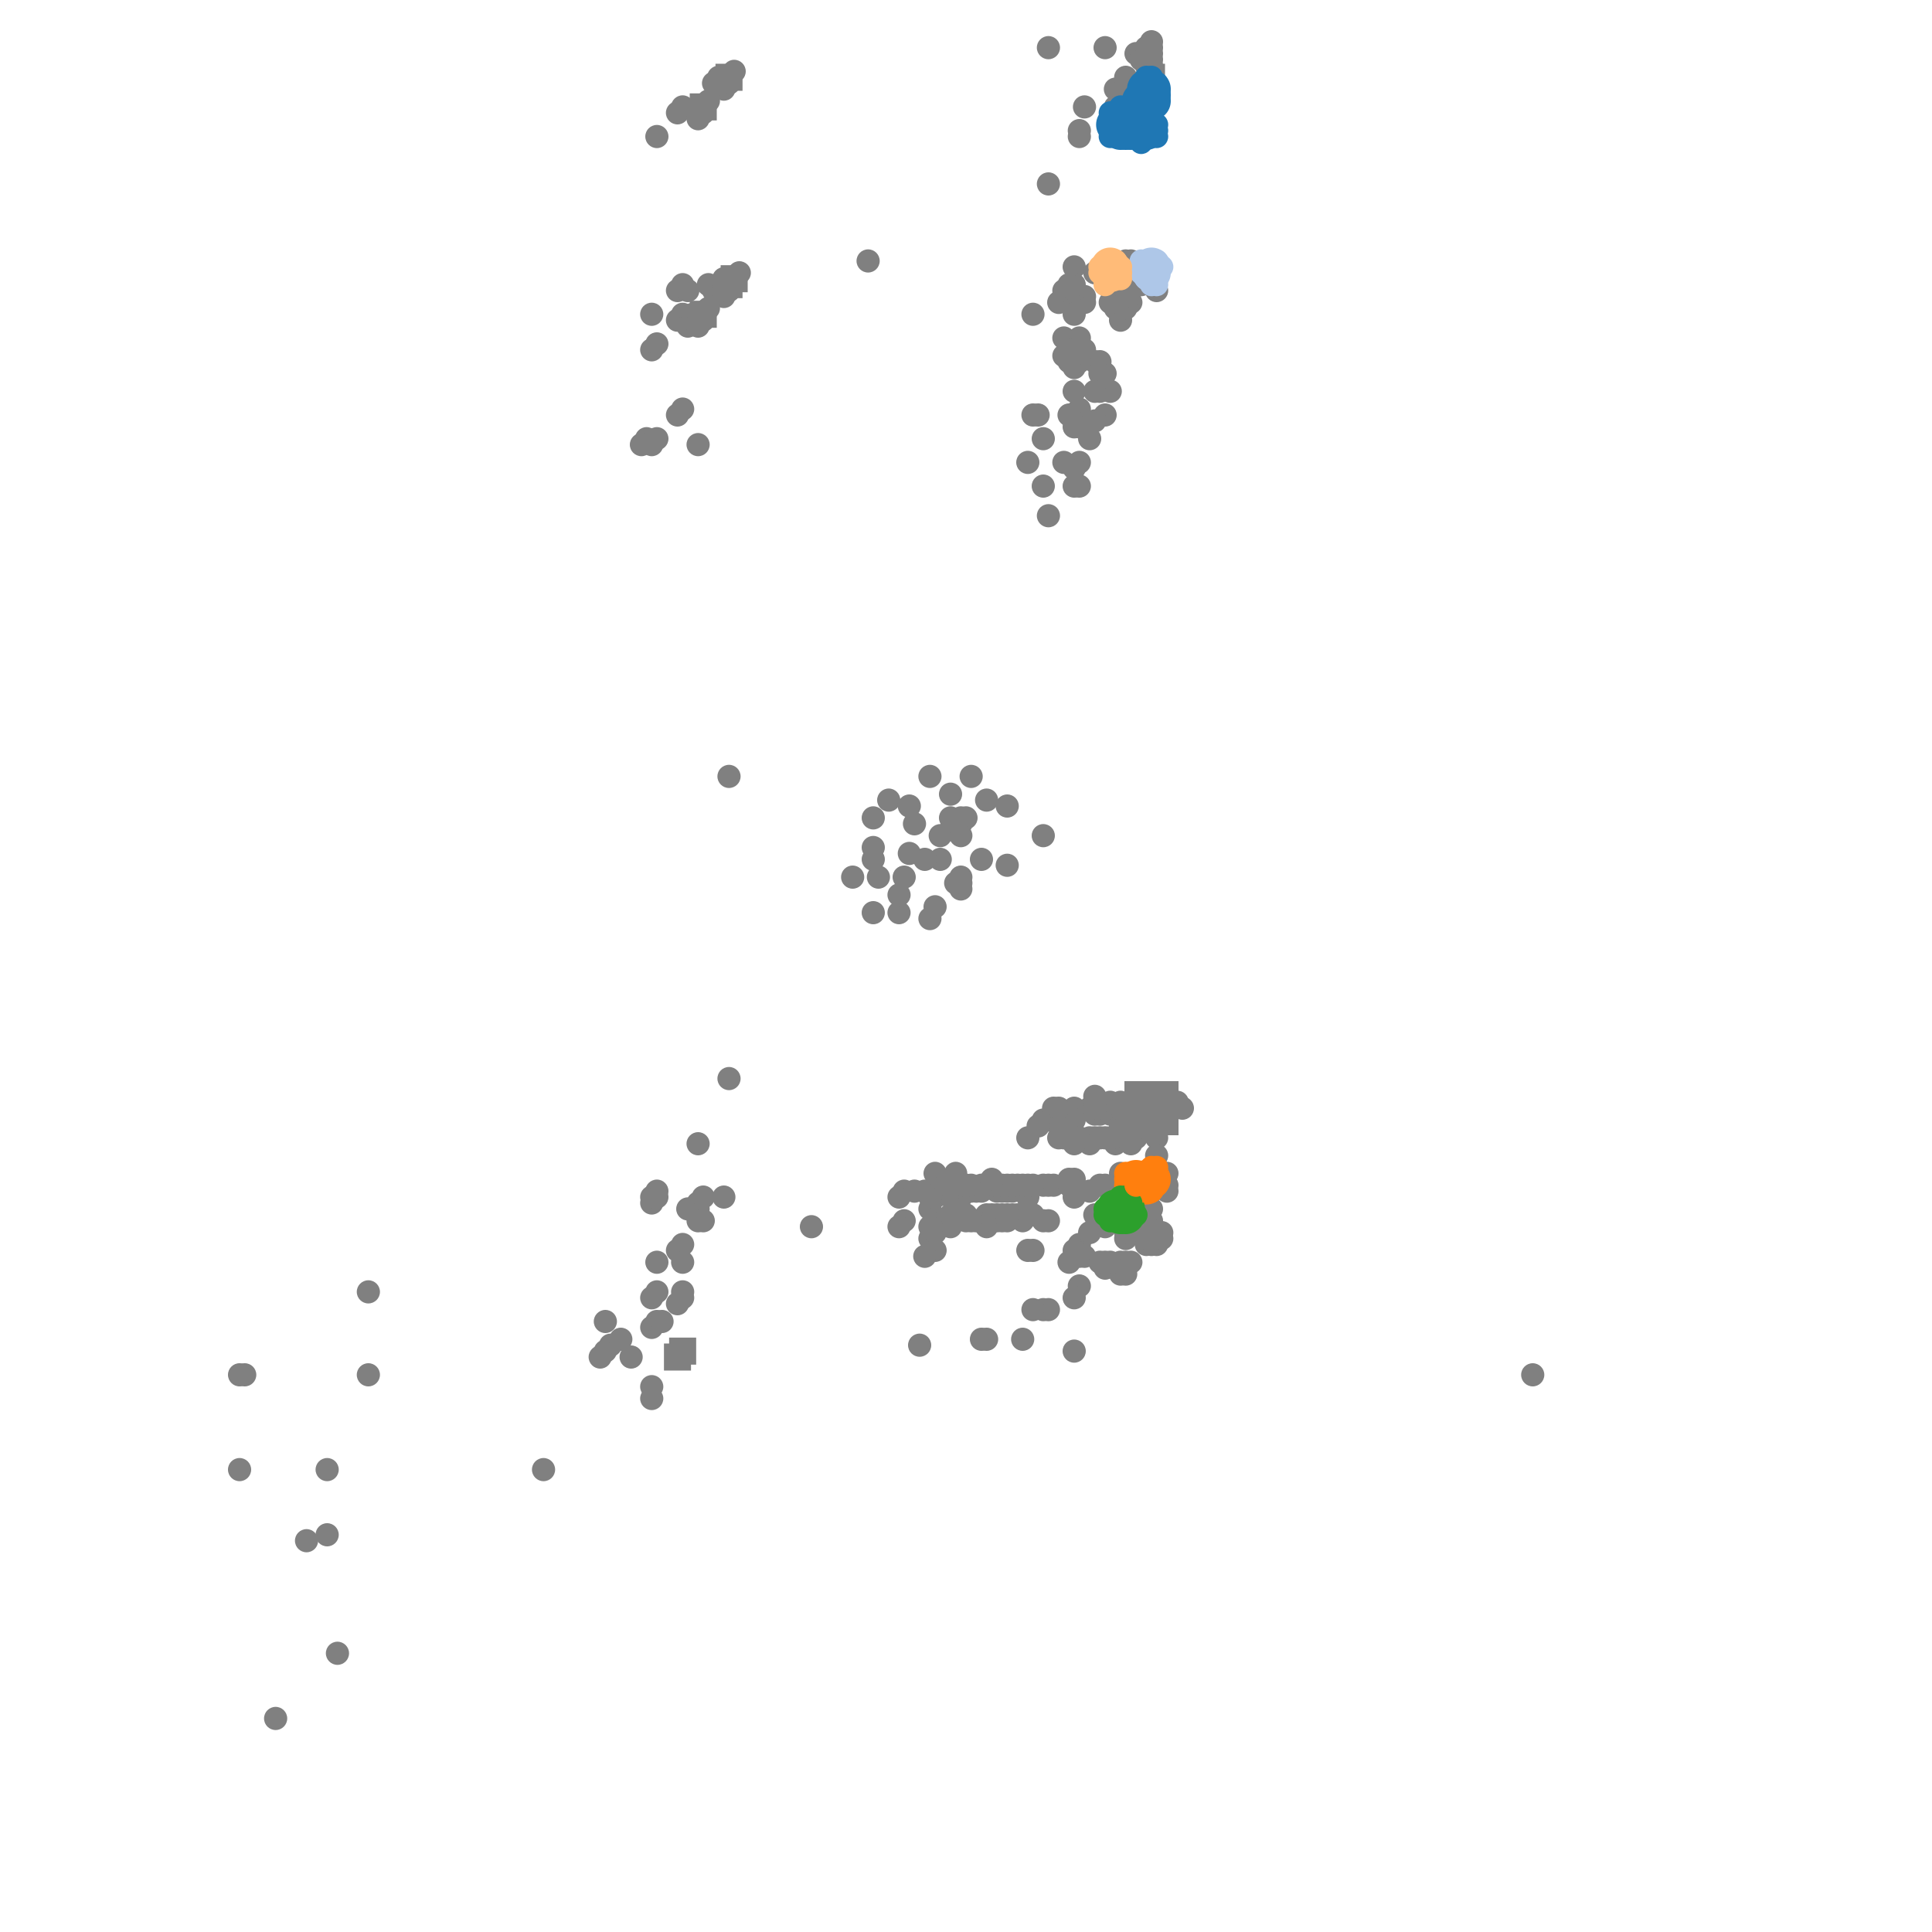 <?xml version="1.0" standalone="no"?><!DOCTYPE svg PUBLIC "-//W3C//DTD SVG 1.1//EN" "http://www.w3.org/Graphics/SVG/1.1/DTD/svg11.dtd"><svg width="500" height="500" id="draw_area" version="1.1" xmlns="http://www.w3.org/2000/svg" xmlns:xlink="http://www.w3.org/1999/xlink"><defs xmlns="http://www.w3.org/1999/xhtml"><style type="text/css"><![CDATA[.btn { -webkit-box-shadow: rgb(220, 236, 251) 0px 1px 0px 0px; border: 1px solid rgb(132, 187, 243); display: inline-block; margin-left: 15px; color: rgb(255, 255, 255); font-size: 15px; font-style: normal; height: 40px; line-height: 30px; width: 100px; text-decoration: none; text-align: center; font-family: "Open Sans", sans-serif; background-color: rgb(64, 160, 255); }.btn:hover { border: 1px solid rgb(132, 187, 243); background-color: rgb(41, 148, 255); }body { font-family: "Open Sans", sans-serif; font-size: 14px; }.slider .axis { -webkit-user-select: none; }.slider .axis .domain { fill: none; stroke: rgb(0, 0, 0); stroke-opacity: 0.3; stroke-width: 10px; stroke-linecap: round; }.slider .axis .halo { fill: none; stroke: rgb(221, 221, 221); stroke-width: 8px; stroke-linecap: round; }.slider .handle { fill: rgb(255, 255, 255); stroke: rgb(0, 0, 0); stroke-opacity: 0.5; stroke-width: 1.25px; pointer-events: none; }.slider { margin-left: 5%; }.axis path, .axis line { fill: none; stroke: rgb(0, 0, 0); shape-rendering: crispedges; }.core { stroke: rgb(0, 0, 0); stroke-width: 1.5px; }.reachable { stroke: rgb(0, 0, 0); stroke-width: 1.5px; opacity: 0.9; }.outlier { opacity: 0.75; }.tooltip { position: absolute; pointer-events: none; color: white; padding: 0.3% 0.5%; font-size: 12px; left: 0px; top: 0px; border-top-left-radius: 2px; border-top-right-radius: 2px; border-bottom-right-radius: 2px; border-bottom-left-radius: 2px; background: blue; }.legend rect { fill: rgb(255, 255, 255); stroke: rgb(0, 0, 0); opacity: 0.8; }table { text-align: center; }]]></style></defs><g transform="translate(50,20)"><rect width="400" height="460" style="fill: none; pointer-events: all;"></rect><g><circle cx="228" cy="81.267" r="3" class="outlier" style="fill: rgb(128, 128, 128);"></circle><circle cx="236" cy="76.667" r="3" class="outlier" style="fill: rgb(128, 128, 128);"></circle><circle cx="230.667" cy="56.733" r="3" class="outlier" style="fill: rgb(128, 128, 128);"></circle><circle cx="229.333" cy="67.467" r="3" class="outlier" style="fill: rgb(128, 128, 128);"></circle><circle cx="230.667" cy="70.533" r="3" class="outlier" style="fill: rgb(128, 128, 128);"></circle><circle cx="225.333" cy="67.467" r="3" class="outlier" style="fill: rgb(128, 128, 128);"></circle><circle cx="217.333" cy="87.4" r="3" class="outlier" style="fill: rgb(128, 128, 128);"></circle><circle cx="228" cy="70.533" r="3" class="outlier" style="fill: rgb(128, 128, 128);"></circle><circle cx="118.667" cy="341.933" r="3" class="outlier" style="fill: rgb(128, 128, 128);"></circle><circle cx="188" cy="328.133" r="3" class="outlier" style="fill: rgb(128, 128, 128);"></circle><circle cx="233.333" cy="73.6" r="3" class="outlier" style="fill: rgb(128, 128, 128);"></circle><circle cx="234.667" cy="73.6" r="3" class="outlier" style="fill: rgb(128, 128, 128);"></circle><circle cx="34.667" cy="360.333" r="3" class="outlier" style="fill: rgb(128, 128, 128);"></circle><circle cx="228" cy="90.467" r="3" class="outlier" style="fill: rgb(128, 128, 128);"></circle><circle cx="12" cy="360.333" r="3" class="outlier" style="fill: rgb(128, 128, 128);"></circle><circle cx="234.667" cy="81.267" r="3" class="outlier" style="fill: rgb(128, 128, 128);"></circle><circle cx="228" cy="58.267" r="3" class="outlier" style="fill: rgb(128, 128, 128);"></circle><circle cx="234.667" cy="76.667" r="3" class="outlier" style="fill: rgb(128, 128, 128);"></circle><circle cx="228" cy="75.133" r="3" class="outlier" style="fill: rgb(128, 128, 128);"></circle><circle cx="117.333" cy="93.533" r="3" class="outlier" style="fill: rgb(128, 128, 128);"></circle><circle cx="237.333" cy="81.267" r="3" class="outlier" style="fill: rgb(128, 128, 128);"></circle><circle cx="205.333" cy="326.6" r="3" class="outlier" style="fill: rgb(128, 128, 128);"></circle><circle cx="180" cy="187.067" r="3" class="outlier" style="fill: rgb(128, 128, 128);"></circle><circle cx="221.333" cy="318.933" r="3" class="outlier" style="fill: rgb(128, 128, 128);"></circle><circle cx="220" cy="318.933" r="3" class="outlier" style="fill: rgb(128, 128, 128);"></circle><circle cx="214.667" cy="326.6" r="3" class="outlier" style="fill: rgb(128, 128, 128);"></circle><circle cx="174.667" cy="47.533" r="3" class="outlier" style="fill: rgb(128, 128, 128);"></circle><circle cx="217.333" cy="318.933" r="3" class="outlier" style="fill: rgb(128, 128, 128);"></circle><circle cx="220" cy="93.533" r="3" class="outlier" style="fill: rgb(128, 128, 128);"></circle><circle cx="225.333" cy="72.067" r="3" class="outlier" style="fill: rgb(128, 128, 128);"></circle><circle cx="228" cy="105.8" r="3" class="outlier" style="fill: rgb(128, 128, 128);"></circle><circle cx="228" cy="329.667" r="3" class="outlier" style="fill: rgb(128, 128, 128);"></circle><circle cx="90.667" cy="360.333" r="3" class="outlier" style="fill: rgb(128, 128, 128);"></circle><circle cx="232" cy="93.533" r="3" class="outlier" style="fill: rgb(128, 128, 128);"></circle><circle cx="186.667" cy="193.2" r="3" class="outlier" style="fill: rgb(128, 128, 128);"></circle><circle cx="229.333" cy="99.667" r="3" class="outlier" style="fill: rgb(128, 128, 128);"></circle><circle cx="236" cy="87.4" r="3" class="outlier" style="fill: rgb(128, 128, 128);"></circle><circle cx="229.333" cy="85.867" r="3" class="outlier" style="fill: rgb(128, 128, 128);"></circle><circle cx="220" cy="105.8" r="3" class="outlier" style="fill: rgb(128, 128, 128);"></circle><circle cx="216" cy="99.667" r="3" class="outlier" style="fill: rgb(128, 128, 128);"></circle><circle cx="229.333" cy="303.6" r="3" class="outlier" style="fill: rgb(128, 128, 128);"></circle><circle cx="204" cy="326.6" r="3" class="outlier" style="fill: rgb(128, 128, 128);"></circle><circle cx="228" cy="101.2" r="3" class="outlier" style="fill: rgb(128, 128, 128);"></circle><circle cx="228" cy="73.6" r="3" class="outlier" style="fill: rgb(128, 128, 128);"></circle><circle cx="229.333" cy="70.533" r="3" class="outlier" style="fill: rgb(128, 128, 128);"></circle><circle cx="125.333" cy="87.4" r="3" class="outlier" style="fill: rgb(128, 128, 128);"></circle><circle cx="225.333" cy="99.667" r="3" class="outlier" style="fill: rgb(128, 128, 128);"></circle><circle cx="118.667" cy="323.533" r="3" class="outlier" style="fill: rgb(128, 128, 128);"></circle><circle cx="226.667" cy="87.4" r="3" class="outlier" style="fill: rgb(128, 128, 128);"></circle><circle cx="229.333" cy="73.6" r="3" class="outlier" style="fill: rgb(128, 128, 128);"></circle><circle cx="229.333" cy="90.467" r="3" class="outlier" style="fill: rgb(128, 128, 128);"></circle><circle cx="226.667" cy="73.6" r="3" class="outlier" style="fill: rgb(128, 128, 128);"></circle><circle cx="224" cy="58.267" r="3" class="outlier" style="fill: rgb(128, 128, 128);"></circle><circle cx="228" cy="61.333" r="3" class="outlier" style="fill: rgb(128, 128, 128);"></circle><circle cx="233.333" cy="81.267" r="3" class="outlier" style="fill: rgb(128, 128, 128);"></circle><circle cx="233.333" cy="88.933" r="3" class="outlier" style="fill: rgb(128, 128, 128);"></circle><circle cx="116" cy="95.067" r="3" class="outlier" style="fill: rgb(128, 128, 128);"></circle><circle cx="118.667" cy="95.067" r="3" class="outlier" style="fill: rgb(128, 128, 128);"></circle><circle cx="229.333" cy="105.8" r="3" class="outlier" style="fill: rgb(128, 128, 128);"></circle><circle cx="218.667" cy="87.4" r="3" class="outlier" style="fill: rgb(128, 128, 128);"></circle><circle cx="126.667" cy="85.867" r="3" class="outlier" style="fill: rgb(128, 128, 128);"></circle><circle cx="120" cy="93.533" r="3" class="outlier" style="fill: rgb(128, 128, 128);"></circle><circle cx="130.667" cy="95.067" r="3" class="outlier" style="fill: rgb(128, 128, 128);"></circle><circle cx="190.667" cy="180.933" r="3" class="outlier" style="fill: rgb(128, 128, 128);"></circle><circle cx="190.667" cy="292.867" r="3" class="outlier" style="fill: rgb(128, 128, 128);"></circle><circle cx="13.333" cy="335.8" r="3" class="outlier" style="fill: rgb(128, 128, 128);"></circle><circle cx="230.667" cy="58.267" r="3" class="outlier" style="fill: rgb(128, 128, 128);"></circle><circle cx="230.667" cy="7.667" r="3" class="outlier" style="fill: rgb(128, 128, 128);"></circle><circle cx="120" cy="15.333" r="3" class="outlier" style="fill: rgb(128, 128, 128);"></circle><circle cx="229.333" cy="312.8" r="3" class="outlier" style="fill: rgb(128, 128, 128);"></circle><circle cx="118.667" cy="70.533" r="3" class="outlier" style="fill: rgb(128, 128, 128);"></circle><circle cx="240" cy="309.733" r="3" class="outlier" style="fill: rgb(128, 128, 128);"></circle><circle cx="228" cy="49.067" r="3" class="outlier" style="fill: rgb(128, 128, 128);"></circle><circle cx="229.333" cy="13.8" r="3" class="outlier" style="fill: rgb(128, 128, 128);"></circle><circle cx="192" cy="303.6" r="3" class="outlier" style="fill: rgb(128, 128, 128);"></circle><circle cx="230.667" cy="305.133" r="3" class="outlier" style="fill: rgb(128, 128, 128);"></circle><circle cx="229.333" cy="302.067" r="3" class="outlier" style="fill: rgb(128, 128, 128);"></circle><circle cx="229.333" cy="15.333" r="3" class="outlier" style="fill: rgb(128, 128, 128);"></circle><circle cx="120" cy="69" r="3" class="outlier" style="fill: rgb(128, 128, 128);"></circle><circle cx="196" cy="297.467" r="3" class="outlier" style="fill: rgb(128, 128, 128);"></circle><circle cx="228" cy="303.6" r="3" class="outlier" style="fill: rgb(128, 128, 128);"></circle><circle cx="198.667" cy="289.8" r="3" class="outlier" style="fill: rgb(128, 128, 128);"></circle><circle cx="233.333" cy="50.6" r="3" class="outlier" style="fill: rgb(128, 128, 128);"></circle><circle cx="236" cy="297.467" r="3" class="outlier" style="fill: rgb(128, 128, 128);"></circle><circle cx="190.667" cy="217.733" r="3" class="outlier" style="fill: rgb(128, 128, 128);"></circle><circle cx="216" cy="289.8" r="3" class="outlier" style="fill: rgb(128, 128, 128);"></circle><circle cx="228" cy="289.8" r="3" class="outlier" style="fill: rgb(128, 128, 128);"></circle><circle cx="192" cy="214.667" r="3" class="outlier" style="fill: rgb(128, 128, 128);"></circle><circle cx="125.333" cy="62.867" r="3" class="outlier" style="fill: rgb(128, 128, 128);"></circle><circle cx="126.667" cy="7.667" r="3" class="outlier" style="fill: rgb(128, 128, 128);"></circle><circle cx="126.667" cy="61.333" r="3" class="outlier" style="fill: rgb(128, 128, 128);"></circle><circle cx="125.333" cy="9.2" r="3" class="outlier" style="fill: rgb(128, 128, 128);"></circle><circle cx="226.667" cy="306.667" r="3" class="outlier" style="fill: rgb(128, 128, 128);"></circle><circle cx="217.333" cy="61.333" r="3" class="outlier" style="fill: rgb(128, 128, 128);"></circle><circle cx="12" cy="335.8" r="3" class="outlier" style="fill: rgb(128, 128, 128);"></circle><circle cx="137.333" cy="289.8" r="3" class="outlier" style="fill: rgb(128, 128, 128);"></circle><circle cx="240" cy="6.133" r="3" class="outlier" style="fill: rgb(128, 128, 128);"></circle><circle cx="232" cy="299" r="3" class="outlier" style="fill: rgb(128, 128, 128);"></circle><circle cx="128" cy="64.4" r="3" class="outlier" style="fill: rgb(128, 128, 128);"></circle><circle cx="130.667" cy="10.733" r="3" class="outlier" style="fill: rgb(128, 128, 128);"></circle><circle cx="225.333" cy="55.2" r="3" class="outlier" style="fill: rgb(128, 128, 128);"></circle><circle cx="228" cy="55.2" r="3" class="outlier" style="fill: rgb(128, 128, 128);"></circle><circle cx="130.667" cy="292.867" r="3" class="outlier" style="fill: rgb(128, 128, 128);"></circle><circle cx="128" cy="292.867" r="3" class="outlier" style="fill: rgb(128, 128, 128);"></circle><circle cx="132" cy="9.2" r="3" class="outlier" style="fill: rgb(128, 128, 128);"></circle><circle cx="240" cy="62.867" r="3" class="outlier" style="fill: rgb(128, 128, 128);"></circle><circle cx="240" cy="4.6" r="3" class="outlier" style="fill: rgb(128, 128, 128);"></circle><circle cx="201.333" cy="288.267" r="3" class="outlier" style="fill: rgb(128, 128, 128);"></circle><circle cx="137.333" cy="3.067" r="3" class="outlier" style="fill: rgb(128, 128, 128);"></circle><circle cx="229.333" cy="305.133" r="3" class="outlier" style="fill: rgb(128, 128, 128);"></circle><circle cx="130.667" cy="64.4" r="3" class="outlier" style="fill: rgb(128, 128, 128);"></circle><circle cx="137.333" cy="56.733" r="3" class="outlier" style="fill: rgb(128, 128, 128);"></circle><circle cx="240" cy="283.667" r="3" class="outlier" style="fill: rgb(128, 128, 128);"></circle><circle cx="238.667" cy="288.267" r="3" class="outlier" style="fill: rgb(128, 128, 128);"></circle><circle cx="198.667" cy="210.067" r="3" class="outlier" style="fill: rgb(128, 128, 128);"></circle><circle cx="248" cy="295.933" r="3" class="outlier" style="fill: rgb(128, 128, 128);"></circle><circle cx="198.667" cy="208.533" r="3" class="outlier" style="fill: rgb(128, 128, 128);"></circle><circle cx="190.667" cy="300.533" r="3" class="outlier" style="fill: rgb(128, 128, 128);"></circle><circle cx="192" cy="299" r="3" class="outlier" style="fill: rgb(128, 128, 128);"></circle><circle cx="189.333" cy="305.133" r="3" class="outlier" style="fill: rgb(128, 128, 128);"></circle><circle cx="209.333" cy="295.933" r="3" class="outlier" style="fill: rgb(128, 128, 128);"></circle><circle cx="118.667" cy="291.333" r="3" class="outlier" style="fill: rgb(128, 128, 128);"></circle><circle cx="132" cy="62.867" r="3" class="outlier" style="fill: rgb(128, 128, 128);"></circle><circle cx="216" cy="303.6" r="3" class="outlier" style="fill: rgb(128, 128, 128);"></circle><circle cx="238.667" cy="3.067" r="3" class="outlier" style="fill: rgb(128, 128, 128);"></circle><circle cx="118.667" cy="315.867" r="3" class="outlier" style="fill: rgb(128, 128, 128);"></circle><circle cx="225.333" cy="268.333" r="3" class="outlier" style="fill: rgb(128, 128, 128);"></circle><circle cx="224" cy="274.467" r="3" class="outlier" style="fill: rgb(128, 128, 128);"></circle><circle cx="125.333" cy="55.2" r="3" class="outlier" style="fill: rgb(128, 128, 128);"></circle><circle cx="221.333" cy="295.933" r="3" class="outlier" style="fill: rgb(128, 128, 128);"></circle><circle cx="234.667" cy="295.933" r="3" class="outlier" style="fill: rgb(128, 128, 128);"></circle><circle cx="228" cy="315.867" r="3" class="outlier" style="fill: rgb(128, 128, 128);"></circle><circle cx="248" cy="268.333" r="3" class="outlier" style="fill: rgb(128, 128, 128);"></circle><circle cx="237.333" cy="268.333" r="3" class="outlier" style="fill: rgb(128, 128, 128);"></circle><circle cx="237.333" cy="274.467" r="3" class="outlier" style="fill: rgb(128, 128, 128);"></circle><circle cx="232" cy="276" r="3" class="outlier" style="fill: rgb(128, 128, 128);"></circle><circle cx="130.667" cy="291.333" r="3" class="outlier" style="fill: rgb(128, 128, 128);"></circle><circle cx="248" cy="292.867" r="3" class="outlier" style="fill: rgb(128, 128, 128);"></circle><circle cx="241.333" cy="274.467" r="3" class="outlier" style="fill: rgb(128, 128, 128);"></circle><circle cx="241.333" cy="300.533" r="3" class="outlier" style="fill: rgb(128, 128, 128);"></circle><circle cx="130.667" cy="295.933" r="3" class="outlier" style="fill: rgb(128, 128, 128);"></circle><circle cx="228" cy="53.667" r="3" class="outlier" style="fill: rgb(128, 128, 128);"></circle><circle cx="241.333" cy="4.6" r="3" class="outlier" style="fill: rgb(128, 128, 128);"></circle><circle cx="45.333" cy="314.333" r="3" class="outlier" style="fill: rgb(128, 128, 128);"></circle><circle cx="184" cy="295.933" r="3" class="outlier" style="fill: rgb(128, 128, 128);"></circle><circle cx="141.333" cy="50.6" r="3" class="outlier" style="fill: rgb(128, 128, 128);"></circle><circle cx="202.667" cy="288.267" r="3" class="outlier" style="fill: rgb(128, 128, 128);"></circle><circle cx="241.333" cy="266.8" r="3" class="outlier" style="fill: rgb(128, 128, 128);"></circle><circle cx="240" cy="308.2" r="3" class="outlier" style="fill: rgb(128, 128, 128);"></circle><circle cx="238.667" cy="7.667" r="3" class="outlier" style="fill: rgb(128, 128, 128);"></circle><circle cx="194.667" cy="295.933" r="3" class="outlier" style="fill: rgb(128, 128, 128);"></circle><circle cx="210.667" cy="288.267" r="3" class="outlier" style="fill: rgb(128, 128, 128);"></circle><circle cx="246.667" cy="302.067" r="3" class="outlier" style="fill: rgb(128, 128, 128);"></circle><circle cx="249.333" cy="302.067" r="3" class="outlier" style="fill: rgb(128, 128, 128);"></circle><circle cx="248" cy="302.067" r="3" class="outlier" style="fill: rgb(128, 128, 128);"></circle><circle cx="226.667" cy="274.467" r="3" class="outlier" style="fill: rgb(128, 128, 128);"></circle><circle cx="213.333" cy="286.733" r="3" class="outlier" style="fill: rgb(128, 128, 128);"></circle><circle cx="120" cy="314.333" r="3" class="outlier" style="fill: rgb(128, 128, 128);"></circle><circle cx="237.333" cy="58.267" r="3" class="outlier" style="fill: rgb(128, 128, 128);"></circle><circle cx="244" cy="52.133" r="3" class="outlier" style="fill: rgb(128, 128, 128);"></circle><circle cx="128" cy="55.2" r="3" class="outlier" style="fill: rgb(128, 128, 128);"></circle><circle cx="120" cy="322" r="3" class="outlier" style="fill: rgb(128, 128, 128);"></circle><circle cx="138.667" cy="180.933" r="3" class="outlier" style="fill: rgb(128, 128, 128);"></circle><circle cx="120" cy="288.267" r="3" class="outlier" style="fill: rgb(128, 128, 128);"></circle><circle cx="126.667" cy="314.333" r="3" class="outlier" style="fill: rgb(128, 128, 128);"></circle><circle cx="249.333" cy="55.2" r="3" class="outlier" style="fill: rgb(128, 128, 128);"></circle><circle cx="197.333" cy="208.533" r="3" class="outlier" style="fill: rgb(128, 128, 128);"></circle><circle cx="221.333" cy="-7.667" r="3" class="outlier" style="fill: rgb(128, 128, 128);"></circle><circle cx="221.333" cy="286.733" r="3" class="outlier" style="fill: rgb(128, 128, 128);"></circle><circle cx="234.667" cy="268.333" r="3" class="outlier" style="fill: rgb(128, 128, 128);"></circle><circle cx="189.333" cy="288.267" r="3" class="outlier" style="fill: rgb(128, 128, 128);"></circle><circle cx="197.333" cy="283.667" r="3" class="outlier" style="fill: rgb(128, 128, 128);"></circle><circle cx="192" cy="283.667" r="3" class="outlier" style="fill: rgb(128, 128, 128);"></circle><circle cx="192" cy="289.8" r="3" class="outlier" style="fill: rgb(128, 128, 128);"></circle><circle cx="182.667" cy="297.467" r="3" class="outlier" style="fill: rgb(128, 128, 128);"></circle><circle cx="184" cy="288.267" r="3" class="outlier" style="fill: rgb(128, 128, 128);"></circle><circle cx="244" cy="274.467" r="3" class="outlier" style="fill: rgb(128, 128, 128);"></circle><circle cx="244" cy="268.333" r="3" class="outlier" style="fill: rgb(128, 128, 128);"></circle><circle cx="221.333" cy="27.6" r="3" class="outlier" style="fill: rgb(128, 128, 128);"></circle><circle cx="233.333" cy="263.733" r="3" class="outlier" style="fill: rgb(128, 128, 128);"></circle><circle cx="221.333" cy="269.867" r="3" class="outlier" style="fill: rgb(128, 128, 128);"></circle><circle cx="220" cy="269.867" r="3" class="outlier" style="fill: rgb(128, 128, 128);"></circle><circle cx="228" cy="276" r="3" class="outlier" style="fill: rgb(128, 128, 128);"></circle><circle cx="205.333" cy="295.933" r="3" class="outlier" style="fill: rgb(128, 128, 128);"></circle><circle cx="238.667" cy="55.2" r="3" class="outlier" style="fill: rgb(128, 128, 128);"></circle><circle cx="133.333" cy="53.667" r="3" class="outlier" style="fill: rgb(128, 128, 128);"></circle><circle cx="246.667" cy="299" r="3" class="outlier" style="fill: rgb(128, 128, 128);"></circle><circle cx="196" cy="289.8" r="3" class="outlier" style="fill: rgb(128, 128, 128);"></circle><circle cx="138.667" cy="259.133" r="3" class="outlier" style="fill: rgb(128, 128, 128);"></circle><circle cx="137.333" cy="53.667" r="3" class="outlier" style="fill: rgb(128, 128, 128);"></circle><circle cx="222.667" cy="286.733" r="3" class="outlier" style="fill: rgb(128, 128, 128);"></circle><circle cx="241.333" cy="309.733" r="3" class="outlier" style="fill: rgb(128, 128, 128);"></circle><circle cx="240" cy="265.267" r="3" class="outlier" style="fill: rgb(128, 128, 128);"></circle><circle cx="237.333" cy="306.667" r="3" class="outlier" style="fill: rgb(128, 128, 128);"></circle><circle cx="250.667" cy="299" r="3" class="outlier" style="fill: rgb(128, 128, 128);"></circle><circle cx="234.667" cy="286.733" r="3" class="outlier" style="fill: rgb(128, 128, 128);"></circle><circle cx="238.667" cy="59.8" r="3" class="outlier" style="fill: rgb(128, 128, 128);"></circle><circle cx="242.667" cy="50.6" r="3" class="outlier" style="fill: rgb(128, 128, 128);"></circle><circle cx="240" cy="59.8" r="3" class="outlier" style="fill: rgb(128, 128, 128);"></circle><circle cx="225.333" cy="274.467" r="3" class="outlier" style="fill: rgb(128, 128, 128);"></circle><circle cx="250.667" cy="266.8" r="3" class="outlier" style="fill: rgb(128, 128, 128);"></circle><circle cx="197.333" cy="292.867" r="3" class="outlier" style="fill: rgb(128, 128, 128);"></circle><circle cx="254.667" cy="265.267" r="3" class="outlier" style="fill: rgb(128, 128, 128);"></circle><circle cx="196" cy="294.4" r="3" class="outlier" style="fill: rgb(128, 128, 128);"></circle><circle cx="236" cy="308.2" r="3" class="outlier" style="fill: rgb(128, 128, 128);"></circle><circle cx="241.333" cy="1.533" r="3" class="outlier" style="fill: rgb(128, 128, 128);"></circle><circle cx="209.333" cy="294.4" r="3" class="outlier" style="fill: rgb(128, 128, 128);"></circle><circle cx="237.333" cy="265.267" r="3" class="outlier" style="fill: rgb(128, 128, 128);"></circle><circle cx="234.667" cy="306.667" r="3" class="outlier" style="fill: rgb(128, 128, 128);"></circle><circle cx="241.333" cy="299" r="3" class="outlier" style="fill: rgb(128, 128, 128);"></circle><circle cx="238.667" cy="56.733" r="3" class="outlier" style="fill: rgb(128, 128, 128);"></circle><circle cx="241.333" cy="53.667" r="3" class="outlier" style="fill: rgb(128, 128, 128);"></circle><circle cx="182.667" cy="289.8" r="3" class="outlier" style="fill: rgb(128, 128, 128);"></circle><circle cx="252" cy="288.267" r="3" class="outlier" style="fill: rgb(128, 128, 128);"></circle><circle cx="241.333" cy="0" r="3" class="outlier" style="fill: rgb(128, 128, 128);"></circle><circle cx="212" cy="288.267" r="3" class="outlier" style="fill: rgb(128, 128, 128);"></circle><circle cx="220" cy="286.733" r="3" class="outlier" style="fill: rgb(128, 128, 128);"></circle><circle cx="236" cy="286.733" r="3" class="outlier" style="fill: rgb(128, 128, 128);"></circle><circle cx="238.667" cy="274.467" r="3" class="outlier" style="fill: rgb(128, 128, 128);"></circle><circle cx="190.667" cy="289.8" r="3" class="outlier" style="fill: rgb(128, 128, 128);"></circle><circle cx="118.667" cy="289.8" r="3" class="outlier" style="fill: rgb(128, 128, 128);"></circle><circle cx="197.333" cy="286.733" r="3" class="outlier" style="fill: rgb(128, 128, 128);"></circle><circle cx="237.333" cy="266.8" r="3" class="outlier" style="fill: rgb(128, 128, 128);"></circle><circle cx="214.667" cy="286.733" r="3" class="outlier" style="fill: rgb(128, 128, 128);"></circle><circle cx="222.667" cy="266.8" r="3" class="outlier" style="fill: rgb(128, 128, 128);"></circle><circle cx="249.333" cy="274.467" r="3" class="outlier" style="fill: rgb(128, 128, 128);"></circle><circle cx="241.333" cy="268.333" r="3" class="outlier" style="fill: rgb(128, 128, 128);"></circle><circle cx="256" cy="266.8" r="3" class="outlier" style="fill: rgb(128, 128, 128);"></circle><circle cx="221.333" cy="113.467" r="3" class="outlier" style="fill: rgb(128, 128, 128);"></circle><circle cx="242.667" cy="274.467" r="3" class="outlier" style="fill: rgb(128, 128, 128);"></circle><circle cx="236" cy="274.467" r="3" class="outlier" style="fill: rgb(128, 128, 128);"></circle><circle cx="228" cy="266.8" r="3" class="outlier" style="fill: rgb(128, 128, 128);"></circle><circle cx="240" cy="61.333" r="3" class="outlier" style="fill: rgb(128, 128, 128);"></circle><circle cx="233.333" cy="268.333" r="3" class="outlier" style="fill: rgb(128, 128, 128);"></circle><circle cx="240" cy="306.667" r="3" class="outlier" style="fill: rgb(128, 128, 128);"></circle><circle cx="240" cy="271.4" r="3" class="outlier" style="fill: rgb(128, 128, 128);"></circle><circle cx="205.333" cy="294.4" r="3" class="outlier" style="fill: rgb(128, 128, 128);"></circle><circle cx="113.333" cy="331.2" r="3" class="outlier" style="fill: rgb(128, 128, 128);"></circle><circle cx="126.667" cy="315.867" r="3" class="outlier" style="fill: rgb(128, 128, 128);"></circle><circle cx="125.333" cy="303.6" r="3" class="outlier" style="fill: rgb(128, 128, 128);"></circle><circle cx="130.667" cy="276" r="3" class="outlier" style="fill: rgb(128, 128, 128);"></circle><circle cx="217.333" cy="286.733" r="3" class="outlier" style="fill: rgb(128, 128, 128);"></circle><circle cx="208" cy="294.4" r="3" class="outlier" style="fill: rgb(128, 128, 128);"></circle><circle cx="242.667" cy="58.267" r="3" class="outlier" style="fill: rgb(128, 128, 128);"></circle><circle cx="205.333" cy="297.467" r="3" class="outlier" style="fill: rgb(128, 128, 128);"></circle><circle cx="244" cy="-6.133" r="3" class="outlier" style="fill: rgb(128, 128, 128);"></circle><circle cx="190.667" cy="297.467" r="3" class="outlier" style="fill: rgb(128, 128, 128);"></circle><circle cx="236" cy="-7.667" r="3" class="outlier" style="fill: rgb(128, 128, 128);"></circle><circle cx="136" cy="0" r="3" class="outlier" style="fill: rgb(128, 128, 128);"></circle><circle cx="118.667" cy="61.333" r="3" class="outlier" style="fill: rgb(128, 128, 128);"></circle><circle cx="241.333" cy="50.6" r="3" class="outlier" style="fill: rgb(128, 128, 128);"></circle><circle cx="202.667" cy="295.933" r="3" class="outlier" style="fill: rgb(128, 128, 128);"></circle><circle cx="130.667" cy="61.333" r="3" class="outlier" style="fill: rgb(128, 128, 128);"></circle><circle cx="246.667" cy="-3.067" r="3" class="outlier" style="fill: rgb(128, 128, 128);"></circle><circle cx="198.667" cy="191.667" r="3" class="outlier" style="fill: rgb(128, 128, 128);"></circle><circle cx="209.333" cy="286.733" r="3" class="outlier" style="fill: rgb(128, 128, 128);"></circle><circle cx="206.667" cy="294.4" r="3" class="outlier" style="fill: rgb(128, 128, 128);"></circle><circle cx="216" cy="294.4" r="3" class="outlier" style="fill: rgb(128, 128, 128);"></circle><circle cx="194.667" cy="286.733" r="3" class="outlier" style="fill: rgb(128, 128, 128);"></circle><circle cx="129.333" cy="61.333" r="3" class="outlier" style="fill: rgb(128, 128, 128);"></circle><circle cx="210.667" cy="286.733" r="3" class="outlier" style="fill: rgb(128, 128, 128);"></circle><circle cx="216" cy="274.467" r="3" class="outlier" style="fill: rgb(128, 128, 128);"></circle><circle cx="217.333" cy="303.6" r="3" class="outlier" style="fill: rgb(128, 128, 128);"></circle><circle cx="217.333" cy="294.4" r="3" class="outlier" style="fill: rgb(128, 128, 128);"></circle><circle cx="224" cy="269.867" r="3" class="outlier" style="fill: rgb(128, 128, 128);"></circle><circle cx="216" cy="286.733" r="3" class="outlier" style="fill: rgb(128, 128, 128);"></circle><circle cx="245.333" cy="-6.133" r="3" class="outlier" style="fill: rgb(128, 128, 128);"></circle><circle cx="134.667" cy="55.2" r="3" class="outlier" style="fill: rgb(128, 128, 128);"></circle><circle cx="134.667" cy="1.533" r="3" class="outlier" style="fill: rgb(128, 128, 128);"></circle><circle cx="245.333" cy="-4.6" r="3" class="outlier" style="fill: rgb(128, 128, 128);"></circle><circle cx="241.333" cy="306.667" r="3" class="outlier" style="fill: rgb(128, 128, 128);"></circle><circle cx="212" cy="294.4" r="3" class="outlier" style="fill: rgb(128, 128, 128);"></circle><circle cx="232" cy="266.8" r="3" class="outlier" style="fill: rgb(128, 128, 128);"></circle><circle cx="233.333" cy="294.4" r="3" class="outlier" style="fill: rgb(128, 128, 128);"></circle><circle cx="242.667" cy="265.267" r="3" class="outlier" style="fill: rgb(128, 128, 128);"></circle><circle cx="204" cy="286.733" r="3" class="outlier" style="fill: rgb(128, 128, 128);"></circle><circle cx="170.667" cy="207" r="3" class="outlier" style="fill: rgb(128, 128, 128);"></circle><circle cx="220" cy="295.933" r="3" class="outlier" style="fill: rgb(128, 128, 128);"></circle><circle cx="228" cy="285.2" r="3" class="outlier" style="fill: rgb(128, 128, 128);"></circle><circle cx="250.667" cy="268.333" r="3" class="outlier" style="fill: rgb(128, 128, 128);"></circle><circle cx="241.333" cy="59.8" r="3" class="outlier" style="fill: rgb(128, 128, 128);"></circle><circle cx="182.667" cy="216.2" r="3" class="outlier" style="fill: rgb(128, 128, 128);"></circle><circle cx="213.333" cy="294.4" r="3" class="outlier" style="fill: rgb(128, 128, 128);"></circle><circle cx="130.667" cy="-44.467" r="3" class="outlier" style="fill: rgb(128, 128, 128);"></circle><circle cx="204" cy="288.267" r="3" class="outlier" style="fill: rgb(128, 128, 128);"></circle><circle cx="232" cy="274.467" r="3" class="outlier" style="fill: rgb(128, 128, 128);"></circle><circle cx="120" cy="289.8" r="3" class="outlier" style="fill: rgb(128, 128, 128);"></circle><circle cx="245.333" cy="268.333" r="3" class="outlier" style="fill: rgb(128, 128, 128);"></circle><circle cx="236" cy="266.8" r="3" class="outlier" style="fill: rgb(128, 128, 128);"></circle><circle cx="234.667" cy="266.8" r="3" class="outlier" style="fill: rgb(128, 128, 128);"></circle><circle cx="201.333" cy="286.733" r="3" class="outlier" style="fill: rgb(128, 128, 128);"></circle><circle cx="200" cy="286.733" r="3" class="outlier" style="fill: rgb(128, 128, 128);"></circle><circle cx="176" cy="202.4" r="3" class="outlier" style="fill: rgb(128, 128, 128);"></circle><circle cx="184" cy="207" r="3" class="outlier" style="fill: rgb(128, 128, 128);"></circle><circle cx="185.333" cy="188.6" r="3" class="outlier" style="fill: rgb(128, 128, 128);"></circle><circle cx="193.333" cy="202.4" r="3" class="outlier" style="fill: rgb(128, 128, 128);"></circle><circle cx="233.333" cy="274.467" r="3" class="outlier" style="fill: rgb(128, 128, 128);"></circle><circle cx="126.667" cy="53.667" r="3" class="outlier" style="fill: rgb(128, 128, 128);"></circle><circle cx="232" cy="288.267" r="3" class="outlier" style="fill: rgb(128, 128, 128);"></circle><circle cx="138.667" cy="1.533" r="3" class="outlier" style="fill: rgb(128, 128, 128);"></circle><circle cx="242.667" cy="306.667" r="3" class="outlier" style="fill: rgb(128, 128, 128);"></circle><circle cx="137.333" cy="52.133" r="3" class="outlier" style="fill: rgb(128, 128, 128);"></circle><circle cx="132" cy="295.933" r="3" class="outlier" style="fill: rgb(128, 128, 128);"></circle><circle cx="208" cy="288.267" r="3" class="outlier" style="fill: rgb(128, 128, 128);"></circle><circle cx="241.333" cy="56.733" r="3" class="outlier" style="fill: rgb(128, 128, 128);"></circle><circle cx="228" cy="269.867" r="3" class="outlier" style="fill: rgb(128, 128, 128);"></circle><circle cx="244" cy="53.667" r="3" class="outlier" style="fill: rgb(128, 128, 128);"></circle><circle cx="240" cy="56.733" r="3" class="outlier" style="fill: rgb(128, 128, 128);"></circle><circle cx="242.667" cy="269.867" r="3" class="outlier" style="fill: rgb(128, 128, 128);"></circle><circle cx="238.667" cy="276" r="3" class="outlier" style="fill: rgb(128, 128, 128);"></circle><circle cx="121.333" cy="322" r="3" class="outlier" style="fill: rgb(128, 128, 128);"></circle><circle cx="236" cy="306.667" r="3" class="outlier" style="fill: rgb(128, 128, 128);"></circle><circle cx="214.667" cy="295.933" r="3" class="outlier" style="fill: rgb(128, 128, 128);"></circle><circle cx="244" cy="269.867" r="3" class="outlier" style="fill: rgb(128, 128, 128);"></circle><circle cx="200" cy="294.4" r="3" class="outlier" style="fill: rgb(128, 128, 128);"></circle><circle cx="209.333" cy="288.267" r="3" class="outlier" style="fill: rgb(128, 128, 128);"></circle><circle cx="244" cy="272.933" r="3" class="outlier" style="fill: rgb(128, 128, 128);"></circle><circle cx="136" cy="53.667" r="3" class="outlier" style="fill: rgb(128, 128, 128);"></circle><circle cx="240" cy="53.667" r="3" class="outlier" style="fill: rgb(128, 128, 128);"></circle><circle cx="130.667" cy="9.2" r="3" class="outlier" style="fill: rgb(128, 128, 128);"></circle><circle cx="198.667" cy="193.2" r="3" class="outlier" style="fill: rgb(128, 128, 128);"></circle><circle cx="246.667" cy="-7.667" r="3" class="outlier" style="fill: rgb(128, 128, 128);"></circle><circle cx="34.667" cy="377.2" r="3" class="outlier" style="fill: rgb(128, 128, 128);"></circle><circle cx="37.333" cy="407.867" r="3" class="outlier" style="fill: rgb(128, 128, 128);"></circle><circle cx="21.333" cy="424.733" r="3" class="outlier" style="fill: rgb(128, 128, 128);"></circle><circle cx="29.333" cy="378.733" r="3" class="outlier" style="fill: rgb(128, 128, 128);"></circle><circle cx="228" cy="274.467" r="3" class="outlier" style="fill: rgb(128, 128, 128);"></circle><circle cx="246.667" cy="-6.133" r="3" class="outlier" style="fill: rgb(128, 128, 128);"></circle><circle cx="246.667" cy="268.333" r="3" class="outlier" style="fill: rgb(128, 128, 128);"></circle><circle cx="242.667" cy="55.2" r="3" class="outlier" style="fill: rgb(128, 128, 128);"></circle><circle cx="133.333" cy="6.133" r="3" class="outlier" style="fill: rgb(128, 128, 128);"></circle><circle cx="226.667" cy="285.2" r="3" class="outlier" style="fill: rgb(128, 128, 128);"></circle><circle cx="120" cy="306.667" r="3" class="outlier" style="fill: rgb(128, 128, 128);"></circle><circle cx="160" cy="297.467" r="3" class="outlier" style="fill: rgb(128, 128, 128);"></circle><circle cx="249.333" cy="279.067" r="3" class="outlier" style="fill: rgb(128, 128, 128);"></circle><circle cx="226.667" cy="53.667" r="3" class="outlier" style="fill: rgb(128, 128, 128);"></circle><circle cx="201.333" cy="295.933" r="3" class="outlier" style="fill: rgb(128, 128, 128);"></circle><circle cx="208" cy="286.733" r="3" class="outlier" style="fill: rgb(128, 128, 128);"></circle><circle cx="106.667" cy="329.667" r="3" class="outlier" style="fill: rgb(128, 128, 128);"></circle><circle cx="108" cy="328.133" r="3" class="outlier" style="fill: rgb(128, 128, 128);"></circle><circle cx="106.667" cy="322" r="3" class="outlier" style="fill: rgb(128, 128, 128);"></circle><circle cx="110.667" cy="326.6" r="3" class="outlier" style="fill: rgb(128, 128, 128);"></circle><circle cx="105.333" cy="331.2" r="3" class="outlier" style="fill: rgb(128, 128, 128);"></circle><circle cx="212" cy="286.733" r="3" class="outlier" style="fill: rgb(128, 128, 128);"></circle><circle cx="206.667" cy="295.933" r="3" class="outlier" style="fill: rgb(128, 128, 128);"></circle><circle cx="242.667" cy="49.067" r="3" class="outlier" style="fill: rgb(128, 128, 128);"></circle><circle cx="130.667" cy="62.867" r="3" class="outlier" style="fill: rgb(128, 128, 128);"></circle><circle cx="200" cy="295.933" r="3" class="outlier" style="fill: rgb(128, 128, 128);"></circle><circle cx="226.667" cy="286.733" r="3" class="outlier" style="fill: rgb(128, 128, 128);"></circle><circle cx="126.667" cy="302.067" r="3" class="outlier" style="fill: rgb(128, 128, 128);"></circle><circle cx="218.667" cy="271.4" r="3" class="outlier" style="fill: rgb(128, 128, 128);"></circle><circle cx="229.333" cy="274.467" r="3" class="outlier" style="fill: rgb(128, 128, 128);"></circle><circle cx="249.333" cy="268.333" r="3" class="outlier" style="fill: rgb(128, 128, 128);"></circle><circle cx="245.333" cy="53.667" r="3" class="outlier" style="fill: rgb(128, 128, 128);"></circle><circle cx="346.667" cy="335.8" r="3" class="outlier" style="fill: rgb(128, 128, 128);"></circle><circle cx="248" cy="-9.2" r="3" class="outlier" style="fill: rgb(128, 128, 128);"></circle><circle cx="240" cy="274.467" r="3" class="outlier" style="fill: rgb(128, 128, 128);"></circle><circle cx="234.667" cy="274.467" r="3" class="outlier" style="fill: rgb(128, 128, 128);"></circle><circle cx="248" cy="-6.133" r="3" class="outlier" style="fill: rgb(128, 128, 128);"></circle><circle cx="248" cy="-4.6" r="3" class="outlier" style="fill: rgb(128, 128, 128);"></circle><circle cx="252" cy="283.667" r="3" class="outlier" style="fill: rgb(128, 128, 128);"></circle><circle cx="208" cy="295.933" r="3" class="outlier" style="fill: rgb(128, 128, 128);"></circle><circle cx="176" cy="199.333" r="3" class="outlier" style="fill: rgb(128, 128, 128);"></circle><circle cx="205.333" cy="187.067" r="3" class="outlier" style="fill: rgb(128, 128, 128);"></circle><circle cx="196" cy="194.733" r="3" class="outlier" style="fill: rgb(128, 128, 128);"></circle><circle cx="45.333" cy="335.8" r="3" class="outlier" style="fill: rgb(128, 128, 128);"></circle><circle cx="248" cy="-3.067" r="3" class="outlier" style="fill: rgb(128, 128, 128);"></circle><circle cx="137.333" cy="1.533" r="3" class="outlier" style="fill: rgb(128, 128, 128);"></circle><circle cx="252" cy="286.733" r="3" class="outlier" style="fill: rgb(128, 128, 128);"></circle><circle cx="245.333" cy="291.333" r="3" class="outlier" style="fill: rgb(128, 128, 128);"></circle><circle cx="189.333" cy="202.4" r="3" class="outlier" style="fill: rgb(128, 128, 128);"></circle><circle cx="220" cy="196.267" r="3" class="outlier" style="fill: rgb(128, 128, 128);"></circle><circle cx="210.667" cy="188.6" r="3" class="outlier" style="fill: rgb(128, 128, 128);"></circle><circle cx="196" cy="191.667" r="3" class="outlier" style="fill: rgb(128, 128, 128);"></circle><circle cx="242.667" cy="47.533" r="3" class="outlier" style="fill: rgb(128, 128, 128);"></circle><circle cx="238.667" cy="266.8" r="3" class="outlier" style="fill: rgb(128, 128, 128);"></circle><circle cx="244" cy="266.8" r="3" class="outlier" style="fill: rgb(128, 128, 128);"></circle><circle cx="249.333" cy="265.267" r="3" class="outlier" style="fill: rgb(128, 128, 128);"></circle><circle cx="250.667" cy="300.533" r="3" class="outlier" style="fill: rgb(128, 128, 128);"></circle><circle cx="245.333" cy="266.8" r="3" class="outlier" style="fill: rgb(128, 128, 128);"></circle><circle cx="176" cy="216.2" r="3" class="outlier" style="fill: rgb(128, 128, 128);"></circle><circle cx="193.333" cy="196.267" r="3" class="outlier" style="fill: rgb(128, 128, 128);"></circle><circle cx="201.333" cy="180.933" r="3" class="outlier" style="fill: rgb(128, 128, 128);"></circle><circle cx="200" cy="191.667" r="3" class="outlier" style="fill: rgb(128, 128, 128);"></circle><circle cx="246.667" cy="266.8" r="3" class="outlier" style="fill: rgb(128, 128, 128);"></circle><circle cx="240" cy="266.8" r="3" class="outlier" style="fill: rgb(128, 128, 128);"></circle><circle cx="210.667" cy="295.933" r="3" class="outlier" style="fill: rgb(128, 128, 128);"></circle><circle cx="249.333" cy="266.8" r="3" class="outlier" style="fill: rgb(128, 128, 128);"></circle><circle cx="198.667" cy="207" r="3" class="outlier" style="fill: rgb(128, 128, 128);"></circle><circle cx="132" cy="289.8" r="3" class="outlier" style="fill: rgb(128, 128, 128);"></circle><circle cx="196" cy="185.533" r="3" class="outlier" style="fill: rgb(128, 128, 128);"></circle><circle cx="224" cy="266.8" r="3" class="outlier" style="fill: rgb(128, 128, 128);"></circle><circle cx="125.333" cy="317.4" r="3" class="outlier" style="fill: rgb(128, 128, 128);"></circle><circle cx="126.667" cy="306.667" r="3" class="outlier" style="fill: rgb(128, 128, 128);"></circle><circle cx="176" cy="191.667" r="3" class="outlier" style="fill: rgb(128, 128, 128);"></circle><circle cx="177.333" cy="207" r="3" class="outlier" style="fill: rgb(128, 128, 128);"></circle><circle cx="182.667" cy="211.6" r="3" class="outlier" style="fill: rgb(128, 128, 128);"></circle><circle cx="246.667" cy="300.533" r="3" class="outlier" style="fill: rgb(128, 128, 128);"></circle><circle cx="246.667" cy="-4.6" r="3" class="outlier" style="fill: rgb(128, 128, 128);"></circle><circle cx="205.333" cy="286.733" r="3" class="outlier" style="fill: rgb(128, 128, 128);"></circle><circle cx="241.333" cy="47.533" r="3" class="outlier" style="fill: rgb(128, 128, 128);"></circle><circle cx="241.333" cy="49.067" r="3" class="outlier" style="fill: rgb(128, 128, 128);"></circle><circle cx="233.333" cy="266.8" r="3" class="outlier" style="fill: rgb(128, 128, 128);"></circle><circle cx="210.667" cy="294.4" r="3" class="outlier" style="fill: rgb(128, 128, 128);"></circle><circle cx="138.667" cy="55.2" r="3" class="outlier" style="fill: rgb(128, 128, 128);"></circle><circle cx="186.667" cy="288.267" r="3" class="outlier" style="fill: rgb(128, 128, 128);"></circle><circle cx="242.667" cy="276" r="3" class="outlier" style="fill: rgb(128, 128, 128);"></circle><circle cx="198.667" cy="196.267" r="3" class="outlier" style="fill: rgb(128, 128, 128);"></circle><circle cx="204" cy="202.4" r="3" class="outlier" style="fill: rgb(128, 128, 128);"></circle><circle cx="210.667" cy="203.933" r="3" class="outlier" style="fill: rgb(128, 128, 128);"></circle><circle cx="206.667" cy="285.2" r="3" class="outlier" style="fill: rgb(128, 128, 128);"></circle><circle cx="248" cy="-1.533" r="3" class="outlier" style="fill: rgb(128, 128, 128);"></circle><circle cx="133.333" cy="59.8" r="3" class="outlier" style="fill: rgb(128, 128, 128);"></circle><circle cx="248" cy="-7.667" r="3" class="outlier" style="fill: rgb(128, 128, 128);"></circle><circle cx="118.667" cy="338.867" r="3" class="outlier" style="fill: rgb(128, 128, 128);"></circle><circle cx="138.667" cy="-53.667" r="3" class="outlier" style="fill: rgb(128, 128, 128);"></circle><circle cx="137.333" cy="55.2" r="3" class="outlier" style="fill: rgb(128, 128, 128);"></circle><circle cx="185.333" cy="200.867" r="3" class="outlier" style="fill: rgb(128, 128, 128);"></circle><circle cx="140" cy="-1.533" r="3" class="outlier" style="fill: rgb(128, 128, 128);"></circle><circle cx="132" cy="61.333" r="3" class="outlier" style="fill: rgb(128, 128, 128);"></circle><circle cx="140" cy="52.133" r="3" class="outlier" style="fill: rgb(128, 128, 128);"></circle><circle cx="138.667" cy="53.667" r="3" class="outlier" style="fill: rgb(128, 128, 128);"></circle><circle cx="138.667" cy="0" r="3" class="outlier" style="fill: rgb(128, 128, 128);"></circle><circle cx="132" cy="7.667" r="3" class="outlier" style="fill: rgb(128, 128, 128);"></circle><circle cx="125.333" cy="331.2" r="3" class="outlier" style="fill: rgb(128, 128, 128);"></circle><circle cx="126.667" cy="329.667" r="3" class="outlier" style="fill: rgb(128, 128, 128);"></circle><circle cx="248" cy="266.8" r="3" class="outlier" style="fill: rgb(128, 128, 128);"></circle><rect x="128.5" y="57.833" width="7" height="7" style="fill: rgb(128, 128, 128);"></rect><rect x="136.5" y="48.633" width="7" height="7" style="fill: rgb(128, 128, 128);"></rect><rect x="244.5" y="-3.5" width="7" height="7" style="fill: rgb(128, 128, 128);"></rect><rect x="135.167" y="50.167" width="7" height="7" style="fill: rgb(128, 128, 128);"></rect><rect x="135.167" y="-3.5" width="7" height="7" style="fill: rgb(128, 128, 128);"></rect><rect x="244.5" y="1.1" width="7" height="7" style="fill: rgb(128, 128, 128);"></rect><rect x="128.5" y="4.167" width="7" height="7" style="fill: rgb(128, 128, 128);"></rect><rect x="121.833" y="327.7" width="7" height="7" style="fill: rgb(128, 128, 128);"></rect><rect x="123.167" y="326.167" width="7" height="7" style="fill: rgb(128, 128, 128);"></rect><rect x="244.5" y="263.3" width="7" height="7" style="fill: rgb(128, 128, 128);"></rect><circle r="5" cx="245.333" cy="9.2" class="core" style="fill: rgb(31, 119, 180);"></circle><circle r="5" cx="246.667" cy="12.267" class="core" style="fill: rgb(31, 119, 180);"></circle><circle r="5" cx="242.667" cy="13.8" class="core" style="fill: rgb(31, 119, 180);"></circle><circle r="5" cx="248" cy="50.6" class="core" style="fill: rgb(174, 199, 232);"></circle><circle r="5" cx="245.333" cy="6.133" class="core" style="fill: rgb(31, 119, 180);"></circle><circle r="5" cx="240" cy="12.267" class="core" style="fill: rgb(31, 119, 180);"></circle><circle r="5" cx="248" cy="6.133" class="core" style="fill: rgb(31, 119, 180);"></circle><circle r="5" cx="246.667" cy="285.2" class="core" style="fill: rgb(255, 127, 14);"></circle><circle r="5" cx="237.333" cy="49.067" class="core" style="fill: rgb(255, 187, 120);"></circle><circle r="5" cx="245.333" cy="286.733" class="core" style="fill: rgb(255, 127, 14);"></circle><circle r="5" cx="244" cy="285.2" class="core" style="fill: rgb(255, 127, 14);"></circle><circle r="5" cx="246.667" cy="7.667" class="core" style="fill: rgb(31, 119, 180);"></circle><circle r="5" cx="237.333" cy="50.6" class="core" style="fill: rgb(255, 187, 120);"></circle><circle r="5" cx="246.667" cy="3.067" class="core" style="fill: rgb(31, 119, 180);"></circle><circle r="5" cx="241.333" cy="12.267" class="core" style="fill: rgb(31, 119, 180);"></circle><circle r="5" cx="238.667" cy="12.267" class="core" style="fill: rgb(31, 119, 180);"></circle><circle r="5" cx="238.667" cy="292.867" class="core" style="fill: rgb(44, 160, 44);"></circle><circle r="5" cx="240" cy="292.867" class="core" style="fill: rgb(44, 160, 44);"></circle><circle r="5" cx="248" cy="49.067" class="core" style="fill: rgb(174, 199, 232);"></circle><circle r="5" cx="241.333" cy="10.733" class="core" style="fill: rgb(31, 119, 180);"></circle><circle r="5" cx="246.667" cy="4.6" class="core" style="fill: rgb(31, 119, 180);"></circle><circle r="5" cx="241.333" cy="13.8" class="core" style="fill: rgb(31, 119, 180);"></circle><circle r="5" cx="246.667" cy="286.733" class="core" style="fill: rgb(255, 127, 14);"></circle><circle r="5" cx="241.333" cy="294.4" class="core" style="fill: rgb(44, 160, 44);"></circle><circle r="5" cx="242.667" cy="12.267" class="core" style="fill: rgb(31, 119, 180);"></circle><circle r="5" cx="245.333" cy="12.267" class="core" style="fill: rgb(31, 119, 180);"></circle><circle r="5" cx="240" cy="294.4" class="core" style="fill: rgb(44, 160, 44);"></circle><circle r="5" cx="248" cy="3.067" class="core" style="fill: rgb(31, 119, 180);"></circle><circle r="5" cx="246.667" cy="13.8" class="core" style="fill: rgb(31, 119, 180);"></circle><circle r="5" cx="248" cy="285.2" class="core" style="fill: rgb(255, 127, 14);"></circle><circle r="5" cx="241.333" cy="292.867" class="core" style="fill: rgb(44, 160, 44);"></circle><circle r="5" cx="240" cy="13.8" class="core" style="fill: rgb(31, 119, 180);"></circle><circle r="5" cx="244" cy="12.267" class="core" style="fill: rgb(31, 119, 180);"></circle><circle r="5" cx="244" cy="10.733" class="core" style="fill: rgb(31, 119, 180);"></circle><circle r="5" cx="246.667" cy="6.133" class="core" style="fill: rgb(31, 119, 180);"></circle><circle r="5" cx="248" cy="4.6" class="core" style="fill: rgb(31, 119, 180);"></circle><circle r="3" cx="236" cy="53.667" class="reachable" style="fill: rgb(255, 187, 120);"></circle><circle r="3" cx="234.667" cy="50.6" class="reachable" style="fill: rgb(255, 187, 120);"></circle><circle r="3" cx="234.667" cy="49.067" class="reachable" style="fill: rgb(255, 187, 120);"></circle><circle r="3" cx="249.333" cy="3.067" class="reachable" style="fill: rgb(31, 119, 180);"></circle><circle r="3" cx="242.667" cy="288.267" class="reachable" style="fill: rgb(255, 127, 14);"></circle><circle r="3" cx="249.333" cy="12.267" class="reachable" style="fill: rgb(31, 119, 180);"></circle><circle r="3" cx="241.333" cy="283.667" class="reachable" style="fill: rgb(255, 127, 14);"></circle><circle r="3" cx="236" cy="49.067" class="reachable" style="fill: rgb(255, 187, 120);"></circle><circle r="3" cx="244" cy="294.4" class="reachable" style="fill: rgb(44, 160, 44);"></circle><circle r="3" cx="245.333" cy="7.667" class="reachable" style="fill: rgb(31, 119, 180);"></circle><circle r="3" cx="237.333" cy="13.8" class="reachable" style="fill: rgb(31, 119, 180);"></circle><circle r="3" cx="248" cy="12.267" class="reachable" style="fill: rgb(31, 119, 180);"></circle><circle r="3" cx="238.667" cy="9.2" class="reachable" style="fill: rgb(31, 119, 180);"></circle><circle r="3" cx="237.333" cy="9.2" class="reachable" style="fill: rgb(31, 119, 180);"></circle><circle r="3" cx="249.333" cy="1.533" class="reachable" style="fill: rgb(31, 119, 180);"></circle><circle r="3" cx="237.333" cy="15.333" class="reachable" style="fill: rgb(31, 119, 180);"></circle><circle r="3" cx="238.667" cy="15.333" class="reachable" style="fill: rgb(31, 119, 180);"></circle><circle r="3" cx="248" cy="288.267" class="reachable" style="fill: rgb(255, 127, 14);"></circle><circle r="3" cx="249.333" cy="52.133" class="reachable" style="fill: rgb(174, 199, 232);"></circle><circle r="3" cx="249.333" cy="6.133" class="reachable" style="fill: rgb(31, 119, 180);"></circle><circle r="3" cx="240" cy="291.333" class="reachable" style="fill: rgb(44, 160, 44);"></circle><circle r="3" cx="246.667" cy="288.267" class="reachable" style="fill: rgb(255, 127, 14);"></circle><circle r="3" cx="244" cy="288.267" class="reachable" style="fill: rgb(255, 127, 14);"></circle><circle r="3" cx="242.667" cy="292.867" class="reachable" style="fill: rgb(44, 160, 44);"></circle><circle r="3" cx="245.333" cy="49.067" class="reachable" style="fill: rgb(174, 199, 232);"></circle><circle r="3" cx="240" cy="9.2" class="reachable" style="fill: rgb(31, 119, 180);"></circle><circle r="3" cx="238.667" cy="13.8" class="reachable" style="fill: rgb(31, 119, 180);"></circle><circle r="3" cx="242.667" cy="285.2" class="reachable" style="fill: rgb(255, 127, 14);"></circle><circle r="3" cx="242.667" cy="7.667" class="reachable" style="fill: rgb(31, 119, 180);"></circle><circle r="3" cx="237.333" cy="12.267" class="reachable" style="fill: rgb(31, 119, 180);"></circle><circle r="3" cx="249.333" cy="285.2" class="reachable" style="fill: rgb(255, 127, 14);"></circle><circle r="3" cx="245.333" cy="50.6" class="reachable" style="fill: rgb(174, 199, 232);"></circle><circle r="3" cx="246.667" cy="49.067" class="reachable" style="fill: rgb(174, 199, 232);"></circle><circle r="3" cx="246.667" cy="283.667" class="reachable" style="fill: rgb(255, 127, 14);"></circle><circle r="3" cx="241.333" cy="295.933" class="reachable" style="fill: rgb(44, 160, 44);"></circle><circle r="3" cx="245.333" cy="288.267" class="reachable" style="fill: rgb(255, 127, 14);"></circle><circle r="3" cx="245.333" cy="47.533" class="reachable" style="fill: rgb(174, 199, 232);"></circle><circle r="3" cx="248" cy="283.667" class="reachable" style="fill: rgb(255, 127, 14);"></circle><circle r="3" cx="248" cy="10.733" class="reachable" style="fill: rgb(31, 119, 180);"></circle><circle r="3" cx="241.333" cy="9.2" class="reachable" style="fill: rgb(31, 119, 180);"></circle><circle r="3" cx="246.667" cy="52.133" class="reachable" style="fill: rgb(174, 199, 232);"></circle><circle r="3" cx="237.333" cy="294.4" class="reachable" style="fill: rgb(44, 160, 44);"></circle><circle r="3" cx="241.333" cy="286.733" class="reachable" style="fill: rgb(255, 127, 14);"></circle><circle r="3" cx="237.333" cy="47.533" class="reachable" style="fill: rgb(255, 187, 120);"></circle><circle r="3" cx="238.667" cy="49.067" class="reachable" style="fill: rgb(255, 187, 120);"></circle><circle r="3" cx="242.667" cy="294.4" class="reachable" style="fill: rgb(44, 160, 44);"></circle><circle r="3" cx="246.667" cy="9.2" class="reachable" style="fill: rgb(31, 119, 180);"></circle><circle r="3" cx="238.667" cy="295.933" class="reachable" style="fill: rgb(44, 160, 44);"></circle><circle r="3" cx="240" cy="295.933" class="reachable" style="fill: rgb(44, 160, 44);"></circle><circle r="3" cx="238.667" cy="52.133" class="reachable" style="fill: rgb(255, 187, 120);"></circle><circle r="3" cx="237.333" cy="295.933" class="reachable" style="fill: rgb(44, 160, 44);"></circle><circle r="3" cx="246.667" cy="0" class="reachable" style="fill: rgb(31, 119, 180);"></circle><circle r="3" cx="244" cy="15.333" class="reachable" style="fill: rgb(31, 119, 180);"></circle><circle r="3" cx="238.667" cy="50.6" class="reachable" style="fill: rgb(255, 187, 120);"></circle><circle r="3" cx="249.333" cy="4.6" class="reachable" style="fill: rgb(31, 119, 180);"></circle><circle r="3" cx="250.667" cy="49.067" class="reachable" style="fill: rgb(174, 199, 232);"></circle><circle r="3" cx="249.333" cy="286.733" class="reachable" style="fill: rgb(255, 127, 14);"></circle><circle r="3" cx="248" cy="9.2" class="reachable" style="fill: rgb(31, 119, 180);"></circle><circle r="3" cx="245.333" cy="285.2" class="reachable" style="fill: rgb(255, 127, 14);"></circle><circle r="3" cx="248" cy="47.533" class="reachable" style="fill: rgb(174, 199, 232);"></circle><circle r="3" cx="240" cy="15.333" class="reachable" style="fill: rgb(31, 119, 180);"></circle><circle r="3" cx="241.333" cy="7.667" class="reachable" style="fill: rgb(31, 119, 180);"></circle><circle r="3" cx="238.667" cy="294.4" class="reachable" style="fill: rgb(44, 160, 44);"></circle><circle r="3" cx="241.333" cy="15.333" class="reachable" style="fill: rgb(31, 119, 180);"></circle><circle r="3" cx="242.667" cy="15.333" class="reachable" style="fill: rgb(31, 119, 180);"></circle><circle r="3" cx="241.333" cy="285.2" class="reachable" style="fill: rgb(255, 127, 14);"></circle><circle r="3" cx="245.333" cy="4.6" class="reachable" style="fill: rgb(31, 119, 180);"></circle><circle r="3" cx="245.333" cy="16.867" class="reachable" style="fill: rgb(31, 119, 180);"></circle><circle r="3" cx="249.333" cy="49.067" class="reachable" style="fill: rgb(174, 199, 232);"></circle><circle r="3" cx="249.333" cy="13.8" class="reachable" style="fill: rgb(31, 119, 180);"></circle><circle r="3" cx="238.667" cy="47.533" class="reachable" style="fill: rgb(255, 187, 120);"></circle><circle r="3" cx="236" cy="294.4" class="reachable" style="fill: rgb(44, 160, 44);"></circle><circle r="3" cx="248" cy="13.8" class="reachable" style="fill: rgb(31, 119, 180);"></circle><circle r="3" cx="240" cy="7.667" class="reachable" style="fill: rgb(31, 119, 180);"></circle><circle r="3" cx="246.667" cy="15.333" class="reachable" style="fill: rgb(31, 119, 180);"></circle><circle r="3" cx="248" cy="53.667" class="reachable" style="fill: rgb(174, 199, 232);"></circle><circle r="3" cx="246.667" cy="50.6" class="reachable" style="fill: rgb(174, 199, 232);"></circle><circle r="3" cx="245.333" cy="283.667" class="reachable" style="fill: rgb(255, 127, 14);"></circle><circle r="3" cx="240" cy="289.8" class="reachable" style="fill: rgb(44, 160, 44);"></circle><circle r="3" cx="249.333" cy="283.667" class="reachable" style="fill: rgb(255, 127, 14);"></circle><circle r="3" cx="237.333" cy="292.867" class="reachable" style="fill: rgb(44, 160, 44);"></circle><circle r="3" cx="246.667" cy="1.533" class="reachable" style="fill: rgb(31, 119, 180);"></circle><circle r="3" cx="246.667" cy="47.533" class="reachable" style="fill: rgb(174, 199, 232);"></circle><circle r="3" cx="240" cy="52.133" class="reachable" style="fill: rgb(255, 187, 120);"></circle><circle r="3" cx="242.667" cy="291.333" class="reachable" style="fill: rgb(44, 160, 44);"></circle><circle r="3" cx="241.333" cy="291.333" class="reachable" style="fill: rgb(44, 160, 44);"></circle><circle r="3" cx="249.333" cy="282.133" class="reachable" style="fill: rgb(255, 127, 14);"></circle><circle r="3" cx="249.333" cy="47.533" class="reachable" style="fill: rgb(174, 199, 232);"></circle><circle r="3" cx="248" cy="286.733" class="reachable" style="fill: rgb(255, 127, 14);"></circle><circle r="3" cx="240" cy="49.067" class="reachable" style="fill: rgb(255, 187, 120);"></circle><circle r="3" cx="241.333" cy="289.8" class="reachable" style="fill: rgb(44, 160, 44);"></circle><circle r="3" cx="249.333" cy="53.667" class="reachable" style="fill: rgb(174, 199, 232);"></circle><circle r="3" cx="248" cy="15.333" class="reachable" style="fill: rgb(31, 119, 180);"></circle><circle r="3" cx="240" cy="50.6" class="reachable" style="fill: rgb(255, 187, 120);"></circle><circle r="3" cx="236" cy="292.867" class="reachable" style="fill: rgb(44, 160, 44);"></circle><circle r="3" cx="249.333" cy="15.333" class="reachable" style="fill: rgb(31, 119, 180);"></circle><circle r="3" cx="245.333" cy="1.533" class="reachable" style="fill: rgb(31, 119, 180);"></circle><circle r="3" cx="248" cy="1.533" class="reachable" style="fill: rgb(31, 119, 180);"></circle><circle r="3" cx="244" cy="286.733" class="reachable" style="fill: rgb(255, 127, 14);"></circle><circle r="3" cx="248" cy="282.133" class="reachable" style="fill: rgb(255, 127, 14);"></circle><circle r="3" cx="248" cy="52.133" class="reachable" style="fill: rgb(174, 199, 232);"></circle><circle r="3" cx="248" cy="0" class="reachable" style="fill: rgb(31, 119, 180);"></circle><rect x="241" y="259.8" width="14" height="14" class="core" style="fill: rgb(128, 128, 128);"></rect></g></g></svg>